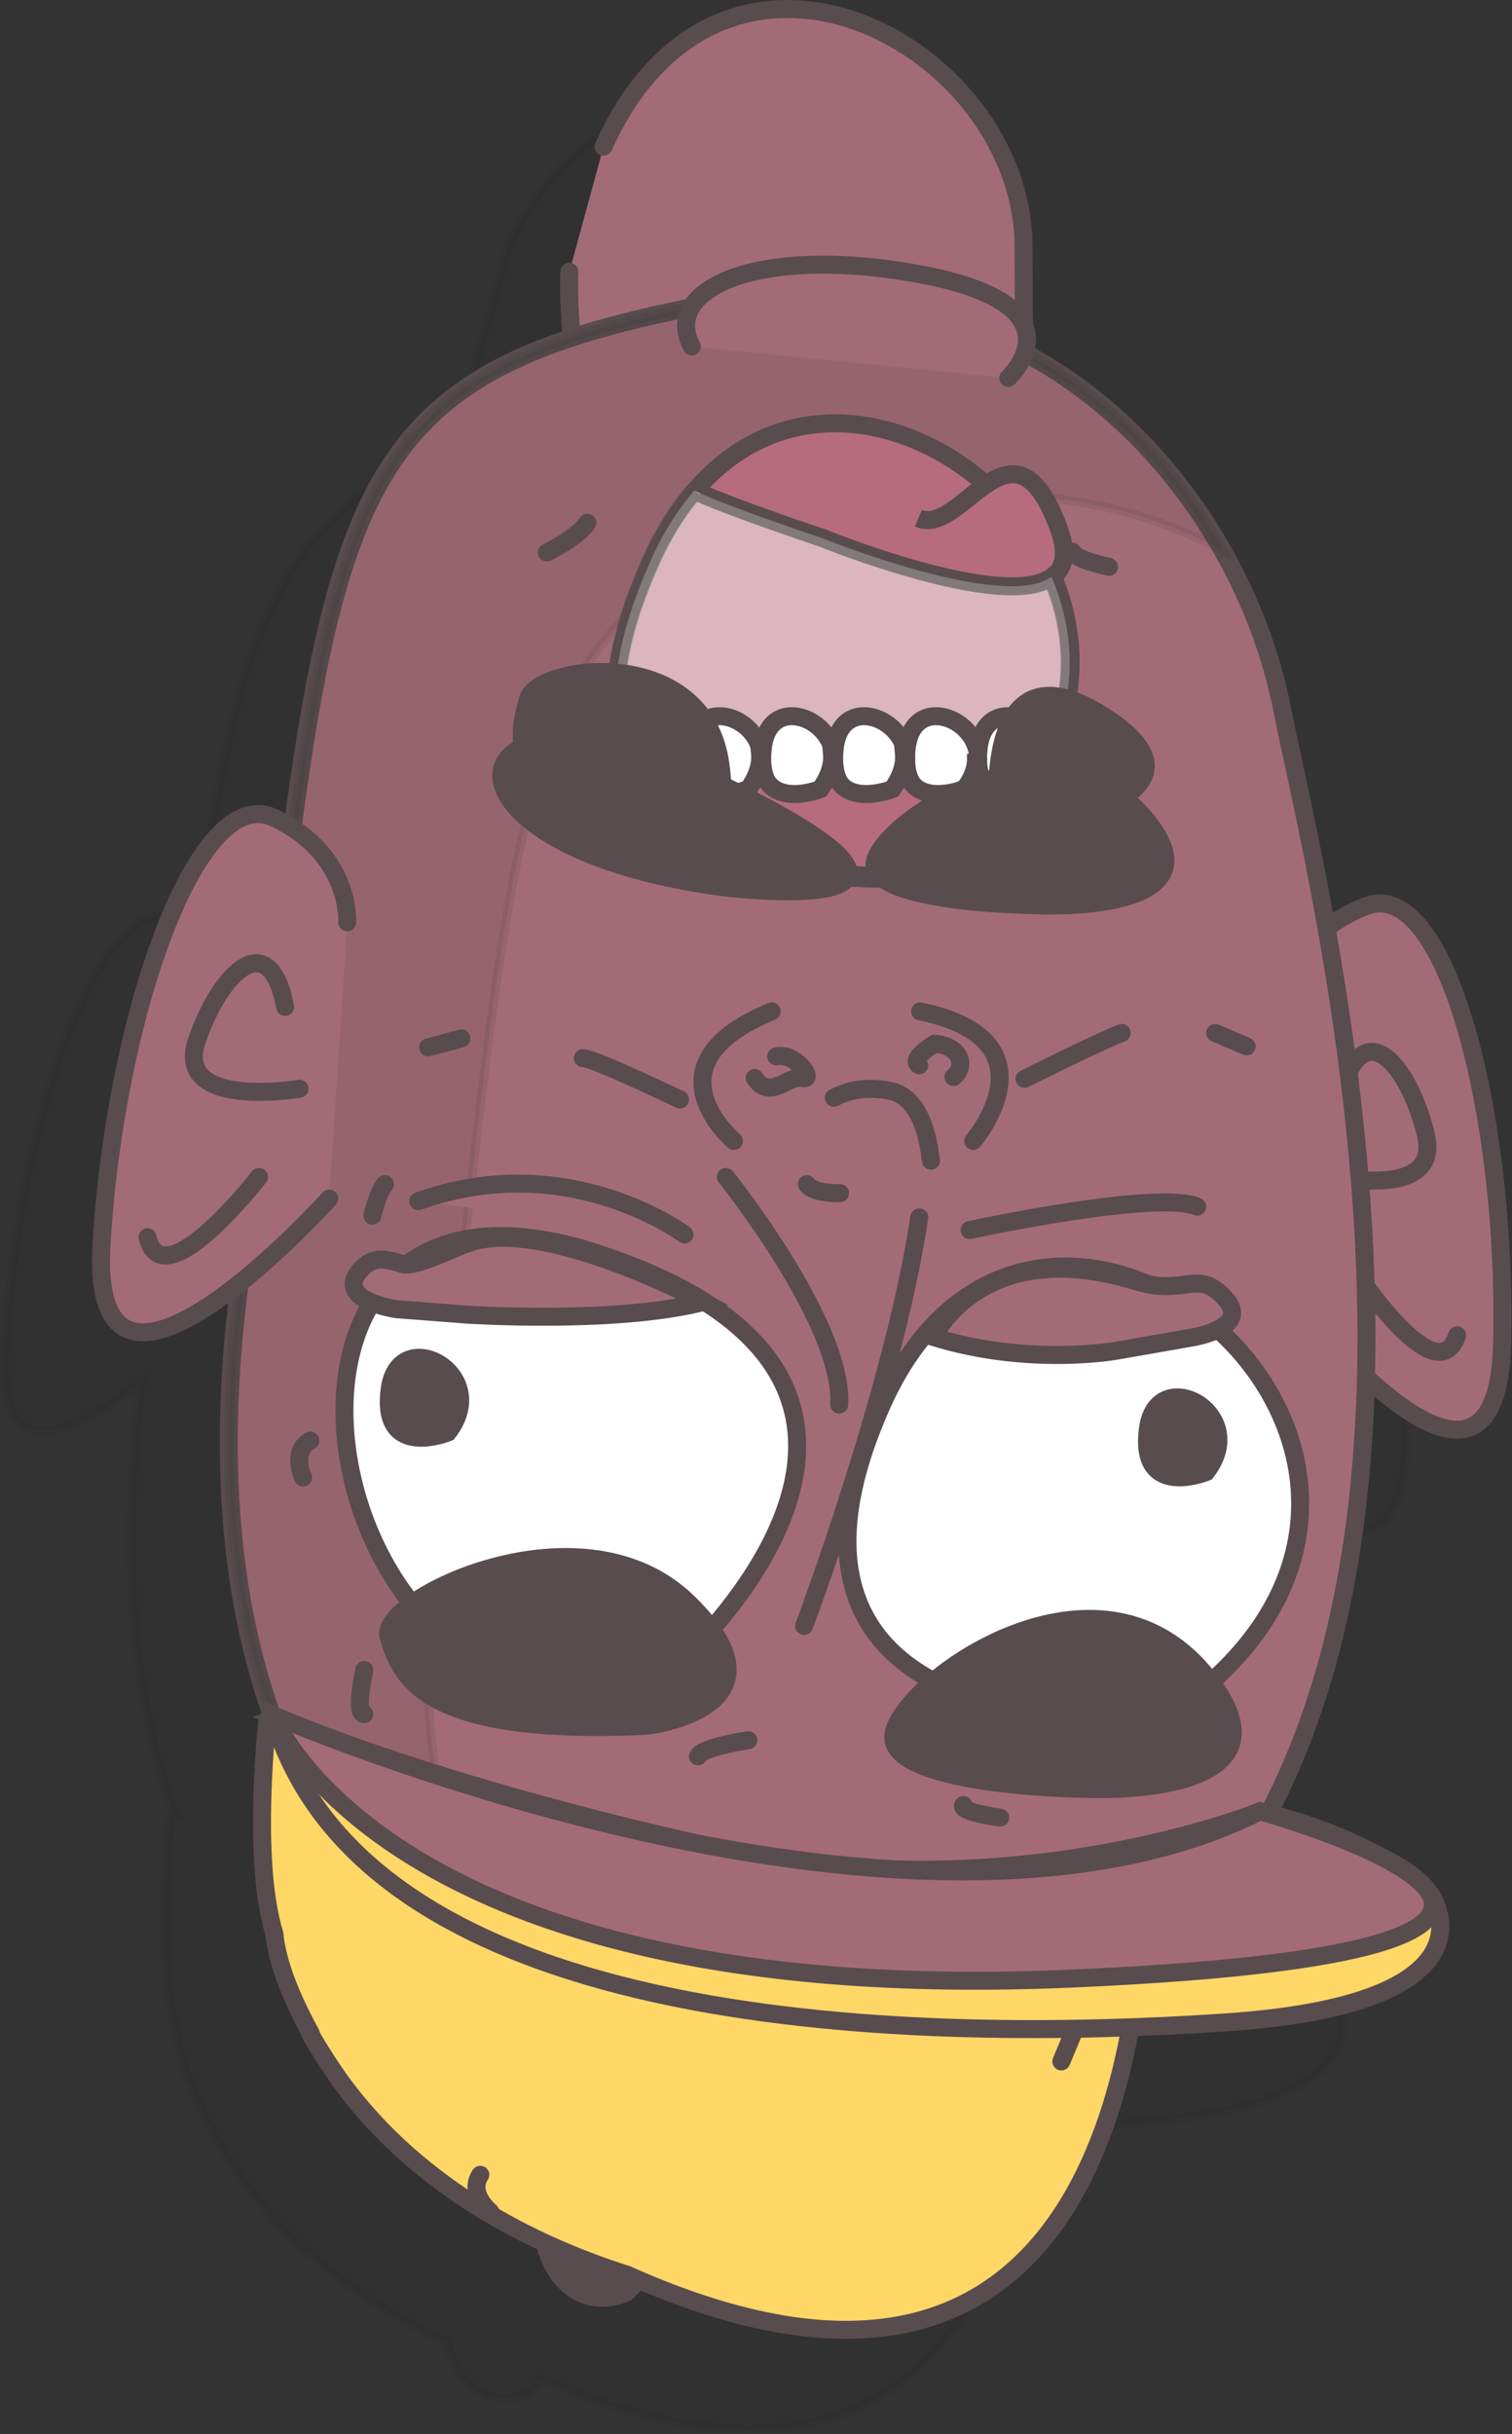 <?xml version="1.0" encoding="utf-8"?>
<!-- Generator: Adobe Illustrator 22.1.0, SVG Export Plug-In . SVG Version: 6.00 Build 0)  -->
<svg version="1.1" id="Layer_1" xmlns="http://www.w3.org/2000/svg" xmlns:xlink="http://www.w3.org/1999/xlink" x="0px" y="0px"
	 viewBox="0 0 168.1 270.5" style="enable-background:new 0 0 168.1 270.5;" xml:space="preserve">
<rect x="0" y="0" width="168.1" height="270.5" fill="#333333" stroke="none"/>
<style type="text/css">
	.st0{opacity:0.1;fill:#231F20;stroke:#231F20;stroke-miterlimit:10;enable-background:new    ;}
	.st1{fill:#A36B78;stroke:#584C4F;stroke-width:2;stroke-linecap:round;stroke-miterlimit:10;}
	.st2{fill:#584C4F;stroke:#584C4F;stroke-width:2;stroke-linecap:round;stroke-miterlimit:10;}
	.st3{fill:#FFD767;stroke:#584C4F;stroke-width:2;stroke-miterlimit:10;}
	.st4{fill:none;stroke:#584C4F;stroke-width:2;stroke-linecap:round;stroke-miterlimit:10;}
	.st5{fill:#B66C7E;stroke:#584C4F;stroke-width:2;stroke-miterlimit:10;}
	.st6{opacity:0.5;fill:#FFFFFF;stroke:#584C4F;stroke-width:2;stroke-miterlimit:10;enable-background:new    ;}
	.st7{fill:#FFFFFF;stroke:#584C4F;stroke-width:2;stroke-linecap:round;stroke-miterlimit:10;}
</style>
<g id="Layer_5">
</g>
<g id="Layer_3">
</g>
<g>
	<g>
		<g>
			<path class="st0" d="M15.7,153.6c-0.1,0.7-0.2,1.3-0.2,2v0.1c-0.2,1.4-0.3,2.7-0.4,4c0,0.5-0.1,0.9-0.1,1.4
				c-0.1,0.9-0.1,1.8-0.2,2.6c0,0.5-0.1,1-0.1,1.6c0,0.8-0.1,1.6-0.1,2.3c0,0.5,0,1.1,0,1.6c0,0.7,0,1.4,0,2.2c0,0.5,0,1.1,0,1.6
				c0,0.7,0,1.4,0,2c0,0.5,0,1,0.1,1.6c0,0.7,0.1,1.3,0.1,1.9c0,0.5,0.1,1,0.1,1.5c0.1,0.6,0.1,1.3,0.2,1.9c0,0.5,0.1,1,0.2,1.5
				c0.1,0.6,0.1,1.2,0.2,1.8c0.1,0.5,0.1,0.9,0.2,1.4c0.1,0.6,0.2,1.2,0.3,1.8c0.1,0.4,0.1,0.9,0.2,1.3c0.1,0.6,0.2,1.2,0.4,1.8
				c0.1,0.4,0.2,0.8,0.2,1.2c0.1,0.7,0.3,1.3,0.5,2c0.1,0.3,0.2,0.6,0.2,0.9c0.2,0.8,0.5,1.7,0.7,2.5c0,0.1,0.1,0.2,0.1,0.3
				c0.3,0.9,0.6,1.8,0.9,2.7c0.1,0.2,0.1,0.3,0.2,0.5c0,0.1,0,0.1,0.1,0.2h-0.1l0,0c-0.3-0.1-0.4-0.2-0.4-0.2s-1.9,16,0.7,24.4
				c0.3,2.9,1.5,6.4,4,11c0,0.1,0,0.1,0,0.1l0,0c0.5,1,1.1,1.9,1.8,3c6,9.5,15,16,24.2,20.2c0.7,3.9,4.1,7.7,9,5.7
				c0,0,0.7-0.6,1.5-1.6c38.6,16.7,50.9-7.3,54.6-27.9c3.6-0.1,6.9-0.3,10-0.5c31.9-2,23.4-14.2,23.4-14.2l0,0c-0.9-1.8-3.8-3.5-7-5
				c-2.7-1.4-6.3-2.9-11-4.1c7.6-14.3,10.5-31.5,10.9-48.6c6.8,6.3,14.9,10.6,15.2-3.6c0.6-25-6.2-52-15.1-48.6
				c-1.8,0.7-3.3,1.6-4.4,2.5c-2-11.2-4.1-20-5-24.7c-1.1-5.6-3.3-11.6-6.5-17.4l0,0l0,0c-0.2-0.4-0.5-0.8-0.7-1.2
				c-0.1-0.2-0.3-0.5-0.4-0.7c-0.2-0.4-0.5-0.8-0.7-1.2c-0.2-0.2-0.3-0.5-0.5-0.7c-0.5-0.7-1-1.5-1.5-2.2c-0.1-0.2-0.3-0.4-0.4-0.5
				c-0.3-0.3-0.5-0.7-0.8-1c-0.2-0.3-0.4-0.5-0.6-0.8c-0.3-0.3-0.5-0.7-0.8-1c-0.2-0.3-0.5-0.6-0.7-0.8c-0.3-0.3-0.5-0.6-0.8-0.9
				c-0.5-0.5-1-1-1.5-1.5c-0.3-0.3-0.5-0.5-0.8-0.8s-0.6-0.6-0.9-0.9c-0.3-0.3-0.6-0.5-0.9-0.8s-0.7-0.6-1-0.9
				c-0.3-0.2-0.5-0.5-0.8-0.7c-0.6-0.5-1.2-0.9-1.8-1.4c-0.2-0.2-0.5-0.4-0.7-0.5c-0.4-0.3-0.9-0.6-1.3-0.9
				c-0.3-0.2-0.6-0.4-0.9-0.6c-0.4-0.3-0.9-0.6-1.4-0.8c-0.3-0.2-0.5-0.3-0.8-0.5c-0.4-0.3-0.9-0.5-1.3-0.7l0,0
				c0.3-0.8,0.4-1.8,0-2.8c0-3.9,0-7.3-0.1-8.9c-0.1-22.5-33.5-40.4-46.7-11.1l-3.9,13.9c-0.1,1.6,0,4.3,0.2,7.3
				C42.3,52.2,35.7,57,31.2,65.4c-0.3,0.6-0.6,1.2-0.9,1.8c-0.4,0.9-0.9,1.9-1.3,2.9c-1.2,2.9-2.2,6.2-3.1,10
				c-0.6,2.4-1.1,4.9-1.6,7.6c-0.9,4.7-1.7,9.9-2.4,15.7c-0.6-0.4-1.3-0.8-2.1-1.2c-8.6-4.1-17.7,22.2-19.2,47.2
				C-0.7,163.7,8.2,159.5,15.7,153.6z"/>
			<g id="XMLID_5029_">
				<path id="XMLID_5142_" class="st1" d="M63.3,30.2C63,35,64.6,48.7,64.9,53.1c0.3,4.1,0.9,7.5,1.7,10.5
					c-15.8,26.9,27.8,57.8,43.3,23.2c4.8-10.8,4.2-31.7,4.1-35.2c-0.1-4.6-0.2-20.2-0.2-24.2C113.7,4.9,80.3-13,67.1,16.3"/>
				<g id="XMLID_5030_">
					<g id="XMLID_5114_">
						<path id="XMLID_5123_" class="st1" d="M142.2,142.3c0,0,24.2,32.1,24.8,7c0.6-25-6.2-52-15.1-48.6c-8.9,3.4-9.1,10.8-9.1,10.8
							"/>
						<path id="XMLID_5116_" class="st1" d="M150.2,140.6c0,0,9.5,14.7,11.8,7.8"/>
						<path id="XMLID_5115_" class="st1" d="M146.6,130.4c0,0,13.9,3.6,11.9-4.4s-7-13.4-9.4-4.5"/>
					</g>
					<path id="XMLID_5113_" class="st2" d="M69.6,254.8c0,0,9.1-8-2.2-11.6C56.1,239.6,59.8,258.9,69.6,254.8z"/>
					<path id="XMLID_5112_" class="st1" d="M88.8,235.4c0,0-72.5-5.2-62.4-90.8s7.4-101.3,48.3-110c40.9-8.7,63.3,21.2,67.8,44
						S179.8,224.1,88.8,235.4z"/>
					<path class="st0" d="M57.9,224.8c-8-13.3-12.6-32-9.5-58.2C58.5,81,55.8,65.3,96.7,56.6c15.9-3.4,28.9-0.9,39.3,4.6
						C126,43.4,105.6,28,74.7,34.6c-40.9,8.7-38.2,24.4-48.3,110C20.9,190.8,39.6,213.6,57.9,224.8z"/>
					<path id="XMLID_5090_" class="st3" d="M30.5,214.9c0.3,2.9,1.5,6.4,4,11c0,0.1,0,0.1,0,0.1l0,0c0.5,1,1.1,1.9,1.8,3
						c8.1,12.7,21.4,20,33.4,23.8c52.1,23.3,57.4-26,57.5-44.7c0-1.8-23.4,0.2-44.8,5.5c-27.1-10.9-52.6-23.1-52.6-23.1
						S27.9,206.5,30.5,214.9z"/>
					<path id="XMLID_5089_" class="st1" d="M76.1,137.2c0,0-12.9-9.7-29.6-3.7"/>
					<path id="XMLID_5088_" class="st1" d="M80.7,130.8c0,0,13.1,16.3,12.6,25.3"/>
					<path id="XMLID_5087_" class="st1" d="M107.8,136.7c0,0,20.9-4.5,25.3-2.6"/>
					<g id="XMLID_5084_">
						<path id="XMLID_5086_" class="st1" d="M103.5,129c-0.5-4.3-1.9-7.3-4.7-7.8c-1.6-0.3-2.9-0.2-3.9,0c-0.9,0.2-1.6,0.5-2.2,0.8"
							/>
						<path id="XMLID_5085_" class="st1" d="M89.4,180.7c0,0,10-26.6,12.8-45.4"/>
					</g>
					<path id="XMLID_5083_" class="st1" d="M112.1,42c0,0,8.6-7.9-9.2-11.4c-17.8-3.5-29.5,1.2-26,7.9"/>
					<path id="XMLID_5082_" class="st3" d="M140.1,201.3c0,0-27.7,11.3-60.3,4.1s-49.5-14.8-49.5-14.8c10.3,36,73.5,36.3,105.4,34.2
						c31.9-2,23.4-14.2,23.4-14.2S154.2,204.7,140.1,201.3z"/>
					<path id="XMLID_5081_" class="st1" d="M140.1,201.3c0,0,55,15.3-21.1,18.6c-76.1,3.3-88.7-29.3-88.7-29.3
						S100.6,221.1,140.1,201.3z"/>
					<g id="XMLID_5075_">
						<path id="XMLID_5080_" class="st1" d="M108.2,126.8c0,0,9.6-11.2-5.9-14.4"/>
						<path id="XMLID_5079_" class="st1" d="M81.6,126.8c0,0-10.2-8.5,4.2-14.4"/>
						<path id="XMLID_5078_" class="st1" d="M86.3,117.4c2.2-0.5,4.4,2.8,2.9,2.4s-3.6,2.6-5.3,0"/>
						<path id="XMLID_5077_" class="st1" d="M102.2,118.4c-1.2-0.7,1.7-2.4,1.7-2.4c2.9,0.2,3.6,2.5,2.1,3.7"/>
						<path id="XMLID_5076_" class="st1" d="M93.4,132.6c0,0-3,0.1-3.7-1"/>
					</g>
					<path id="XMLID_5074_" class="st1" d="M113.9,119.9c0,0,8.4-4.2,10.8-5.1"/>
					<line id="XMLID_5073_" class="st4" x1="138.6" y1="116.3" x2="135.1" y2="114.8"/>
					<path id="XMLID_5072_" class="st1" d="M75.6,122.2c0,0-9.8-4.7-10.8-4.6"/>
					<path id="XMLID_5071_" class="st1" d="M33.7,164.2c0,0-1.4-2.9,0.8-4.1"/>
					<path id="XMLID_5070_" class="st1" d="M41.4,135.1c0,0,0.6-2.6,1.4-3.5"/>
					<path id="XMLID_5069_" class="st1" d="M40.5,185.6c0,0-1.1,4.9,0,4.9"/>
					<path id="XMLID_5068_" class="st1" d="M111.2,202c0,0-4.6-0.6-4.1-1.4"/>
					<path id="XMLID_5067_" class="st1" d="M83.2,193.4c0,0-5.3,0.8-5.6,1.8"/>
					<path id="XMLID_5066_" class="st1" d="M123.3,63c0,0-3.8-0.8-4.1-1.7"/>
					<path id="XMLID_5065_" class="st1" d="M60.8,61.4c0,0,3.5-1.7,4.5-3.3"/>
					<path id="XMLID_5064_" class="st1" d="M133.1,146.6"/>
					<path id="XMLID_5063_" class="st1" d="M107.8,143.6"/>
					<line id="XMLID_5062_" class="st4" x1="51.3" y1="115.4" x2="47.6" y2="116.4"/>
					<path id="XMLID_5061_" class="st1" d="M36.6,133.2c0,0-26.9,29.9-25.3,4.9c1.5-25,10.6-51.3,19.2-47.2s8.1,11.6,8.1,11.6"/>
					<path id="XMLID_5060_" class="st1" d="M28.8,130.8c0,0-10.7,13.8-12.4,6.7"/>
					<path id="XMLID_5059_" class="st1" d="M33.3,121c0,0-14.1,2.4-11.4-5.4c2.7-7.8,8.1-12.7,9.8-3.7"/>
					<g id="XMLID_5047_">
						<path id="XMLID_5058_" class="st5" d="M103.9,97.5c0,0-49.4,4.8-31.5-35.1S145.4,69.8,103.9,97.5z"/>
						<path id="XMLID_5057_" class="st5" d="M102.1,57.6c4.9,2.1,10.5-12.8,15.6,1.1c5.2,13.9-26.2,1.1-26.2,1.1s-9.9-3.3-13.6-5"/>
						<path id="XMLID_5056_" class="st6" d="M77.2,54.5c-1.8,2.1-3.5,4.7-4.9,7.9c-17.9,39.9,31.5,35.1,31.5,35.1
							c15.4-10.3,17.5-23.2,13.1-33.4c-5.3,3.9-25.5-4.3-25.5-4.3s-9.9-3.3-13.6-5"/>
						<g id="XMLID_5049_">
							<path id="XMLID_5055_" class="st7" d="M115.4,87.9c0,0-7.4,3-6.6-4.7C109.6,75.6,120.5,81.4,115.4,87.9z"/>
							<path id="XMLID_5054_" class="st7" d="M107.4,87.9c0,0-7.4,3-6.6-4.7C101.6,75.6,112.5,81.4,107.4,87.9z"/>
							<path id="XMLID_5053_" class="st7" d="M99.4,87.9c0,0-7.4,3-6.6-4.7C93.6,75.6,104.5,81.4,99.4,87.9z"/>
							<path id="XMLID_5052_" class="st7" d="M91.4,87.9c0,0-7.4,3-6.6-4.7C85.6,75.6,96.4,81.4,91.4,87.9z"/>
							<path id="XMLID_5051_" class="st7" d="M83.3,87.9c0,0-7.4,3-6.6-4.7C77.6,75.6,88.4,81.4,83.3,87.9z"/>
							<path id="XMLID_5050_" class="st7" d="M75.3,87.9c0,0-7.4,3-6.6-4.7C69.6,75.6,80.4,81.4,75.3,87.9z"/>
						</g>
						<path id="XMLID_5048_" class="st5" d="M107.2,87.7c0,0-6.9,2.7-6.6-3.9h-0.1c0.1,1.2-0.3,2.5-1.3,3.9c0,0-6.9,2.7-6.6-3.9
							h-0.1c0.1,1.2-0.3,2.5-1.3,3.9c0,0-6.8,2.7-6.6-3.9h-0.1c0.1,1.2-0.3,2.5-1.3,3.9c0,0-6.9,2.7-6.6-3.9h-0.1
							c0.1,1.2-0.3,2.5-1.3,3.9c0,0-1.7,0.7-3.4,0.5c9,11.2,31.9,9,31.9,9c4.3-2.9,7.5-6,9.9-9.1c-2,0.4-5.2,0.3-5.1-4.3l0,0
							C108.6,85,108.3,86.3,107.2,87.7z"/>
					</g>
					<g id="XMLID_5042_">
						<path id="XMLID_5046_" class="st2" d="M111.1,92.8c0,0,26.6-3.5,11.8-13.1S111.1,92.8,111.1,92.8z"/>
						<path id="XMLID_5045_" class="st2" d="M115.1,100.6c0,0,21.9,1.2,11.8-10.1s-28.2,0.3-29.6,5.1
							C95.9,100.4,115.1,100.6,115.1,100.6z"/>
						<path id="XMLID_5044_" class="st2" d="M71.3,95c0,0,10.7,3.6,8.8-10c-1.8-13.5-20.3-11.2-21.4-7.3
							C57.6,81.6,55.8,88.1,71.3,95z"/>
						<path id="XMLID_5043_" class="st2" d="M80.4,98.6c0,0,31.1,3.9,0.4-11.1S44.9,93.9,80.4,98.6z"/>
					</g>
					<path id="XMLID_5041_" class="st1" d="M54.5,245.8c0,0-2.5-2-1.1-4.1"/>
					<line id="XMLID_5040_" class="st4" x1="119.5" y1="225.5" x2="118" y2="229.1"/>
					<g>
						<path id="XMLID_5039_" class="st7" d="M129.5,190.9c0,0-49.2,4.8-31.4-34.9C115.9,116.4,170.8,163.3,129.5,190.9z"/>
						<path id="XMLID_5038_" class="st2" d="M134.1,163.6c0,0-7.4,3-6.5-4.6C128.4,151.3,139.2,157,134.1,163.6z"/>
						<path id="XMLID_5037_" class="st7" d="M74.9,185.4c0,0,36.1-31.7-8.8-46.2C21.1,124.7,35.6,201.6,74.9,185.4z"/>
						<path id="XMLID_5036_" class="st2" d="M49.8,159.2c0,0-7.4,3-6.5-4.6C44.1,146.9,54.9,152.6,49.8,159.2z"/>
						<path id="XMLID_5035_" class="st2" d="M71.9,191.8c0,0,16.6-1.9,4.7-13.6c-11.8-11.7-34.7-0.4-33.4,3.7
							C44.5,186.1,46.6,193,71.9,191.8z"/>
						<path id="XMLID_5034_" class="st2" d="M120.2,198.8c0,0,25.6,1.5,13.7-12.8s-32.8,0.3-34.5,6.4S120.2,198.8,120.2,198.8z"/>
						<g id="XMLID_5031_">
							<path id="XMLID_5033_" class="st1" d="M44.8,140.5c-0.3-0.1-0.6-0.2-1-0.3c-1.3-0.3-2.4-0.5-3.7,0.9c-3.1,3.4,4,4.4,4,4.4
								l7.8,0.6c0,0,16.5,1.1,26.3-1.4c0,0-14.4-7.7-23.3-7.1c-1,0.1-2,0.2-2.9,0.6C51.3,138.3,46.3,140.9,44.8,140.5z"/>
							<path id="XMLID_5032_" class="st1" d="M124.2,150.1c0,0-9.7,1.8-20.4-1.5c0,0,5.3-11.5,22.5-6.2c5.6,1.7,6.8-1.5,9.9,1.9
								s-4,4.4-4,4.4L124.2,150.1z"/>
						</g>
					</g>
				</g>
			</g>
		</g>
	</g>
</g>
</svg>
